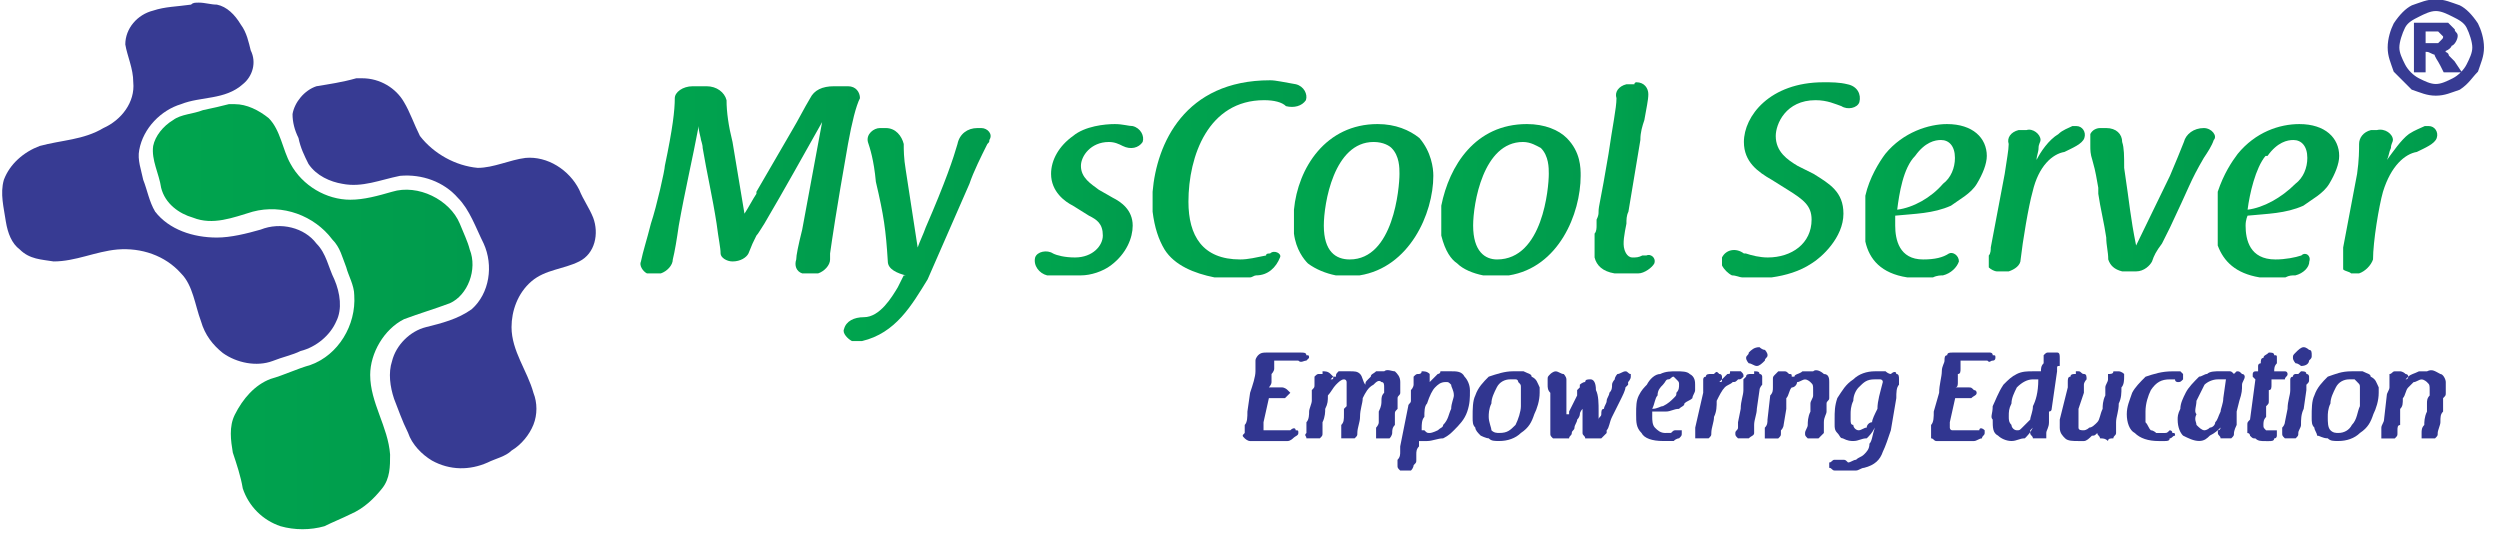 <?xml version="1.0" encoding="UTF-8" standalone="no"?>
<!-- Created with Inkscape (http://www.inkscape.org/) -->

<svg
   xmlns:dc="http://purl.org/dc/elements/1.1/"
   xmlns:cc="http://creativecommons.org/ns#"
   xmlns:rdf="http://www.w3.org/1999/02/22-rdf-syntax-ns#"
   xmlns:svg="http://www.w3.org/2000/svg"
   xmlns="http://www.w3.org/2000/svg"
   xmlns:sodipodi="http://sodipodi.sourceforge.net/DTD/sodipodi-0.dtd"
   xmlns:inkscape="http://www.inkscape.org/namespaces/inkscape"
   width="299"
   height="64"
   viewBox="0 0 79.11 16.933"
   version="1.1"
   id="svg4788"
   inkscape:version="0.92.2 (5c3e80d, 2017-08-06)"
   sodipodi:docname="my_scool_server_logo.svg">
  <defs
     id="defs4782">
    <style
       id="style5723"
       type="text/css"><![CDATA[
    .fil15 {fill:#313690}
    .fil16 {fill:#373B93}
    .fil13 {fill:#373B93;fill-rule:nonzero}
    .fil14 {fill:url(#id0);fill-rule:nonzero}
    .fil6 {fill:url(#id1);fill-rule:nonzero}
    .fil4 {fill:url(#id2);fill-rule:nonzero}
    .fil12 {fill:url(#id3);fill-rule:nonzero}
    .fil8 {fill:url(#id4);fill-rule:nonzero}
    .fil10 {fill:url(#id5);fill-rule:nonzero}
    .fil7 {fill:url(#id6);fill-rule:nonzero}
    .fil9 {fill:url(#id7);fill-rule:nonzero}
    .fil11 {fill:url(#id8);fill-rule:nonzero}
    .fil5 {fill:url(#id9);fill-rule:nonzero}
    .fil0 {fill:url(#id10);fill-rule:nonzero}
    .fil1 {fill:url(#id11);fill-rule:nonzero}
    .fil3 {fill:url(#id12);fill-rule:nonzero}
    .fil2 {fill:url(#id13);fill-rule:nonzero}
   ]]></style>
    <linearGradient
       y2="38.131"
       x2="56.818"
       y1="38.131"
       x1="18.161"
       gradientUnits="userSpaceOnUse"
       id="id0">
      <stop
         id="stop5725"
         style="stop-opacity:1; stop-color:#00A54E"
         offset="0" />
      <stop
         id="stop5727"
         style="stop-opacity:1; stop-color:#009B4D"
         offset="1.62" />
      <stop
         id="stop5729"
         style="stop-opacity:1; stop-color:#00914C"
         offset="1" />
    </linearGradient>
    <linearGradient
       y2="21.429"
       x2="199.146"
       y1="21.429"
       x1="192.052"
       gradientUnits="userSpaceOnUse"
       id="id1">
      <stop
         id="stop5732"
         style="stop-opacity:1; stop-color:#00A54E"
         offset="0" />
      <stop
         id="stop5734"
         style="stop-opacity:1; stop-color:#009B4D"
         offset="32.82" />
      <stop
         id="stop5736"
         style="stop-opacity:1; stop-color:#00914C"
         offset="1" />
    </linearGradient>
    <linearGradient
       y2="24.061"
       x2="172.428"
       y1="24.061"
       x1="155.726"
       gradientUnits="userSpaceOnUse"
       id="id2">
      <stop
         id="stop5739"
         style="stop-opacity:1; stop-color:#00A54E"
         offset="0" />
      <stop
         id="stop5741"
         style="stop-opacity:1; stop-color:#009B4D"
         offset="12.102" />
      <stop
         id="stop5743"
         style="stop-opacity:1; stop-color:#00914C"
         offset="1" />
    </linearGradient>
    <linearGradient
       y2="23.902"
       x2="293.503"
       y1="23.902"
       x1="282.235"
       gradientUnits="userSpaceOnUse"
       id="id3">
      <stop
         id="stop5746"
         style="stop-opacity:1; stop-color:#00A54E"
         offset="0" />
      <stop
         id="stop5748"
         style="stop-opacity:1; stop-color:#009B4D"
         offset="28.741" />
      <stop
         id="stop5750"
         style="stop-opacity:1; stop-color:#00914C"
         offset="1" />
    </linearGradient>
    <linearGradient
       y2="24.06"
       x2="239.203"
       y1="24.06"
       x1="224.624"
       gradientUnits="userSpaceOnUse"
       id="id4">
      <stop
         id="stop5753"
         style="stop-opacity:1; stop-color:#00A54E"
         offset="0" />
      <stop
         id="stop5755"
         style="stop-opacity:1; stop-color:#009B4D"
         offset="18.588" />
      <stop
         id="stop5757"
         style="stop-opacity:1; stop-color:#00914C"
         offset="1" />
    </linearGradient>
    <linearGradient
       y2="24.077"
       x2="266.77"
       y1="24.077"
       x1="251.629"
       gradientUnits="userSpaceOnUse"
       id="id5">
      <stop
         id="stop5760"
         style="stop-opacity:1; stop-color:#00A54E"
         offset="0" />
      <stop
         id="stop5762"
         style="stop-opacity:1; stop-color:#009B4D"
         offset="19.341" />
      <stop
         id="stop5764"
         style="stop-opacity:1; stop-color:#00914C"
         offset="1" />
    </linearGradient>
    <linearGradient
       y2="21.548"
       x2="223.846"
       y1="21.548"
       x1="207.413"
       gradientUnits="userSpaceOnUse"
       id="id6">
      <stop
         id="stop5767"
         style="stop-opacity:1; stop-color:#00A54E"
         offset="0" />
      <stop
         id="stop5769"
         style="stop-opacity:1; stop-color:#009B4D"
         offset="15.29" />
      <stop
         id="stop5771"
         style="stop-opacity:1; stop-color:#00914C"
         offset="1" />
    </linearGradient>
    <linearGradient
       y2="23.869"
       x2="251.079"
       y1="23.869"
       x1="239.606"
       gradientUnits="userSpaceOnUse"
       id="id7">
      <stop
         id="stop5774"
         style="stop-opacity:1; stop-color:#00A54E"
         offset="0" />
      <stop
         id="stop5776"
         style="stop-opacity:1; stop-color:#009B4D"
         offset="24.569" />
      <stop
         id="stop5778"
         style="stop-opacity:1; stop-color:#00914C"
         offset="1" />
    </linearGradient>
    <linearGradient
       y2="24.06"
       x2="281.626"
       y1="24.06"
       x1="267.182"
       gradientUnits="userSpaceOnUse"
       id="id8">
      <stop
         id="stop5781"
         style="stop-opacity:1; stop-color:#00A54E"
         offset="0" />
      <stop
         id="stop5783"
         style="stop-opacity:1; stop-color:#009B4D"
         offset="21.71" />
      <stop
         id="stop5785"
         style="stop-opacity:1; stop-color:#00914C"
         offset="1" />
    </linearGradient>
    <linearGradient
       y2="24.061"
       x2="190.247"
       y1="24.061"
       x1="173.604"
       gradientUnits="userSpaceOnUse"
       id="id9">
      <stop
         id="stop5788"
         style="stop-opacity:1; stop-color:#00A54E"
         offset="0" />
      <stop
         id="stop5790"
         style="stop-opacity:1; stop-color:#009B4D"
         offset="13.22" />
      <stop
         id="stop5792"
         style="stop-opacity:1; stop-color:#00914C"
         offset="1" />
    </linearGradient>
    <linearGradient
       y2="21.528"
       x2="103.349"
       y1="21.528"
       x1="76.937"
       gradientUnits="userSpaceOnUse"
       id="id10">
      <stop
         id="stop5795"
         style="stop-opacity:1; stop-color:#00A54E"
         offset="0" />
      <stop
         id="stop5797"
         style="stop-opacity:1; stop-color:#009B4D"
         offset="4.6" />
      <stop
         id="stop5799"
         style="stop-opacity:1; stop-color:#00914C"
         offset="1" />
    </linearGradient>
    <linearGradient
       y2="28.225"
       x2="119.169"
       y1="28.225"
       x1="101.473"
       gradientUnits="userSpaceOnUse"
       id="id11">
      <stop
         id="stop5802"
         style="stop-opacity:1; stop-color:#00A54E"
         offset="0" />
      <stop
         id="stop5804"
         style="stop-opacity:1; stop-color:#009B4D"
         offset="8.169" />
      <stop
         id="stop5806"
         style="stop-opacity:1; stop-color:#00914C"
         offset="1" />
    </linearGradient>
    <linearGradient
       y2="21.483"
       x2="157.239"
       y1="21.483"
       x1="138.771"
       gradientUnits="userSpaceOnUse"
       id="id12">
      <stop
         id="stop5809"
         style="stop-opacity:1; stop-color:#00A54E"
         offset="0" />
      <stop
         id="stop5811"
         style="stop-opacity:1; stop-color:#009B4D"
         offset="9.902" />
      <stop
         id="stop5813"
         style="stop-opacity:1; stop-color:#00914C"
         offset="1" />
    </linearGradient>
    <linearGradient
       y2="24.078"
       x2="137.493"
       y1="24.078"
       x1="124.524"
       gradientUnits="userSpaceOnUse"
       id="id13">
      <stop
         id="stop5816"
         style="stop-opacity:1; stop-color:#00A54E"
         offset="0" />
      <stop
         id="stop5818"
         style="stop-opacity:1; stop-color:#009B4D"
         offset="12.761" />
      <stop
         id="stop5820"
         style="stop-opacity:1; stop-color:#00914C"
         offset="1" />
    </linearGradient>
    <style
       id="style6006"
       type="text/css"><![CDATA[
    .fil15 {fill:#313690}
    .fil16 {fill:#373B93}
    .fil13 {fill:#373B93;fill-rule:nonzero}
    .fil14 {fill:url(#id0);fill-rule:nonzero}
    .fil11 {fill:url(#id1);fill-rule:nonzero}
    .fil8 {fill:url(#id2);fill-rule:nonzero}
    .fil0 {fill:url(#id3);fill-rule:nonzero}
    .fil10 {fill:url(#id4);fill-rule:nonzero}
    .fil6 {fill:url(#id5);fill-rule:nonzero}
    .fil12 {fill:url(#id6);fill-rule:nonzero}
    .fil9 {fill:url(#id7);fill-rule:nonzero}
    .fil3 {fill:url(#id8);fill-rule:nonzero}
    .fil1 {fill:url(#id9);fill-rule:nonzero}
    .fil4 {fill:url(#id10);fill-rule:nonzero}
    .fil7 {fill:url(#id11);fill-rule:nonzero}
    .fil5 {fill:url(#id12);fill-rule:nonzero}
    .fil2 {fill:url(#id13);fill-rule:nonzero}
   ]]></style>
    <linearGradient
       y2="158.9"
       x2="236.784"
       y1="158.9"
       x1="75.691"
       gradientUnits="userSpaceOnUse"
       id="id0-6">
      <stop
         id="stop6008"
         style="stop-opacity:1; stop-color:#00A54E"
         offset="0" />
      <stop
         id="stop6010"
         style="stop-opacity:1; stop-color:#009B4D"
         offset="1.62" />
      <stop
         id="stop6012"
         style="stop-opacity:1; stop-color:#00914C"
         offset="1" />
    </linearGradient>
    <linearGradient
       y2="100.271"
       x2="1173.6"
       y1="100.271"
       x1="1113.41"
       gradientUnits="userSpaceOnUse"
       id="id1-3">
      <stop
         id="stop6015"
         style="stop-opacity:1; stop-color:#00A54E"
         offset="0" />
      <stop
         id="stop6017"
         style="stop-opacity:1; stop-color:#009B4D"
         offset="21.71" />
      <stop
         id="stop6019"
         style="stop-opacity:1; stop-color:#00914C"
         offset="1" />
    </linearGradient>
    <linearGradient
       y2="100.269"
       x2="996.817"
       y1="100.269"
       x1="936.063"
       gradientUnits="userSpaceOnUse"
       id="id2-9">
      <stop
         id="stop6022"
         style="stop-opacity:1; stop-color:#00A54E"
         offset="0" />
      <stop
         id="stop6024"
         style="stop-opacity:1; stop-color:#009B4D"
         offset="18.588" />
      <stop
         id="stop6026"
         style="stop-opacity:1; stop-color:#00914C"
         offset="1" />
    </linearGradient>
    <linearGradient
       y2="89.718"
       x2="430.689"
       y1="89.718"
       x1="320.623"
       gradientUnits="userSpaceOnUse"
       id="id3-3">
      <stop
         id="stop6029"
         style="stop-opacity:1; stop-color:#00A54E"
         offset="0" />
      <stop
         id="stop6031"
         style="stop-opacity:1; stop-color:#009B4D"
         offset="4.6" />
      <stop
         id="stop6033"
         style="stop-opacity:1; stop-color:#00914C"
         offset="1" />
    </linearGradient>
    <linearGradient
       y2="100.334"
       x2="1111.69"
       y1="100.334"
       x1="1048.6"
       gradientUnits="userSpaceOnUse"
       id="id4-5">
      <stop
         id="stop6036"
         style="stop-opacity:1; stop-color:#00A54E"
         offset="0" />
      <stop
         id="stop6038"
         style="stop-opacity:1; stop-color:#009B4D"
         offset="19.341" />
      <stop
         id="stop6040"
         style="stop-opacity:1; stop-color:#00914C"
         offset="1" />
    </linearGradient>
    <linearGradient
       y2="89.303"
       x2="829.891"
       y1="89.303"
       x1="800.328"
       gradientUnits="userSpaceOnUse"
       id="id5-6">
      <stop
         id="stop6043"
         style="stop-opacity:1; stop-color:#00A54E"
         offset="0" />
      <stop
         id="stop6045"
         style="stop-opacity:1; stop-color:#009B4D"
         offset="32.82" />
      <stop
         id="stop6047"
         style="stop-opacity:1; stop-color:#00914C"
         offset="1" />
    </linearGradient>
    <linearGradient
       y2="99.607"
       x2="1223.1"
       y1="99.607"
       x1="1176.14"
       gradientUnits="userSpaceOnUse"
       id="id6-3">
      <stop
         id="stop6050"
         style="stop-opacity:1; stop-color:#00A54E"
         offset="0" />
      <stop
         id="stop6052"
         style="stop-opacity:1; stop-color:#009B4D"
         offset="28.741" />
      <stop
         id="stop6054"
         style="stop-opacity:1; stop-color:#00914C"
         offset="1" />
    </linearGradient>
    <linearGradient
       y2="99.472"
       x2="1046.31"
       y1="99.472"
       x1="998.495"
       gradientUnits="userSpaceOnUse"
       id="id7-3">
      <stop
         id="stop6057"
         style="stop-opacity:1; stop-color:#00A54E"
         offset="0" />
      <stop
         id="stop6059"
         style="stop-opacity:1; stop-color:#009B4D"
         offset="24.569" />
      <stop
         id="stop6061"
         style="stop-opacity:1; stop-color:#00914C"
         offset="1" />
    </linearGradient>
    <linearGradient
       y2="89.528"
       x2="655.254"
       y1="89.528"
       x1="578.295"
       gradientUnits="userSpaceOnUse"
       id="id8-1">
      <stop
         id="stop6064"
         style="stop-opacity:1; stop-color:#00A54E"
         offset="0" />
      <stop
         id="stop6066"
         style="stop-opacity:1; stop-color:#009B4D"
         offset="9.902" />
      <stop
         id="stop6068"
         style="stop-opacity:1; stop-color:#00914C"
         offset="1" />
    </linearGradient>
    <linearGradient
       y2="117.623"
       x2="496.614"
       y1="117.623"
       x1="422.869"
       gradientUnits="userSpaceOnUse"
       id="id9-3">
      <stop
         id="stop6071"
         style="stop-opacity:1; stop-color:#00A54E"
         offset="0" />
      <stop
         id="stop6073"
         style="stop-opacity:1; stop-color:#009B4D"
         offset="8.169" />
      <stop
         id="stop6075"
         style="stop-opacity:1; stop-color:#00914C"
         offset="1" />
    </linearGradient>
    <linearGradient
       y2="100.272"
       x2="718.55"
       y1="100.272"
       x1="648.952"
       gradientUnits="userSpaceOnUse"
       id="id10-2">
      <stop
         id="stop6078"
         style="stop-opacity:1; stop-color:#00A54E"
         offset="0" />
      <stop
         id="stop6080"
         style="stop-opacity:1; stop-color:#009B4D"
         offset="12.102" />
      <stop
         id="stop6082"
         style="stop-opacity:1; stop-color:#00914C"
         offset="1" />
    </linearGradient>
    <linearGradient
       y2="89.797"
       x2="932.823"
       y1="89.797"
       x1="864.345"
       gradientUnits="userSpaceOnUse"
       id="id11-3">
      <stop
         id="stop6085"
         style="stop-opacity:1; stop-color:#00A54E"
         offset="0" />
      <stop
         id="stop6087"
         style="stop-opacity:1; stop-color:#009B4D"
         offset="15.29" />
      <stop
         id="stop6089"
         style="stop-opacity:1; stop-color:#00914C"
         offset="1" />
    </linearGradient>
    <linearGradient
       y2="100.273"
       x2="792.811"
       y1="100.273"
       x1="723.454"
       gradientUnits="userSpaceOnUse"
       id="id12-5">
      <stop
         id="stop6092"
         style="stop-opacity:1; stop-color:#00A54E"
         offset="0" />
      <stop
         id="stop6094"
         style="stop-opacity:1; stop-color:#009B4D"
         offset="13.22" />
      <stop
         id="stop6096"
         style="stop-opacity:1; stop-color:#00914C"
         offset="1" />
    </linearGradient>
    <linearGradient
       y2="100.343"
       x2="572.972"
       y1="100.343"
       x1="518.926"
       gradientUnits="userSpaceOnUse"
       id="id13-9">
      <stop
         id="stop6099"
         style="stop-opacity:1; stop-color:#00A54E"
         offset="0" />
      <stop
         id="stop6101"
         style="stop-opacity:1; stop-color:#009B4D"
         offset="12.761" />
      <stop
         id="stop6103"
         style="stop-opacity:1; stop-color:#00914C"
         offset="1" />
    </linearGradient>
  </defs>
  <sodipodi:namedview
     id="base"
     pagecolor="#ffffff"
     bordercolor="#666666"
     borderopacity="1.0"
     inkscape:pageopacity="0.0"
     inkscape:pageshadow="2"
     inkscape:zoom="0.98994949"
     inkscape:cx="108.7443"
     inkscape:cy="51.480422"
     inkscape:document-units="mm"
     inkscape:current-layer="_511959400"
     showgrid="false"
     units="px"
     inkscape:window-width="1366"
     inkscape:window-height="715"
     inkscape:window-x="-8"
     inkscape:window-y="-8"
     inkscape:window-maximized="1" />
  <g
     inkscape:label="Layer 1"
     inkscape:groupmode="layer"
     id="layer1"
     transform="translate(0,-280.067)"
     style="display:inline">
    <g
       style="clip-rule:evenodd;fill-rule:evenodd;image-rendering:optimizeQuality;shape-rendering:geometricPrecision;text-rendering:geometricPrecision"
       id="_511959400"
       transform="matrix(0.063,0,0,0.063,0.059,280.087)">
      <g
         id="g2024">
        <path
           style="fill:url(#id3-3);fill-rule:nonzero"
           d="m 406,49 c -3,5 -6,11 -9,16 l -18,31 c 0,0 0,1 0,1 -2,3 -4,7 -6,10 -2,-12 -4,-24 -6,-36 -2,-8 -3,-15 -3,-21 -1,-4 -5,-7 -10,-7 -1,0 -2,0 -4,0 -1,0 -2,0 -3,0 -5,0 -9,3 -9,6 0,6 -1,15 -5,34 0,2 -4,20 -7,29 -2,8 -4,14 -5,19 -1,2 1,5 3,6 h 7 c 3,-1 6,-4 6,-7 1,-4 2,-10 3,-17 3,-17 7,-34 10,-50 0,0 0,1 0,1 0,0 0,1 1,5 0,1 1,3 1,5 2,12 5,25 7,38 1,8 2,12 2,15 0,2 3,4 6,4 4,0 7,-2 8,-4 2,-5 2,-5 4,-9 1,-1 2,-3 4,-6 10,-17 20,-35 29,-51 l -10,54 c -2,8 -3,13 -3,15 -1,3 0,6 3,7 h 8 c 3,-1 6,-4 6,-7 v -1 c 0,-1 0,-1 0,-2 1,-7 3,-21 9,-55 2,-11 4,-19 6,-23 0,-3 -2,-6 -6,-6 h -7 c 0,0 0,0 0,0 -6,0 -10,2 -12,6 m 0,0 z"
           class="fil0"
           id="path2032"
           inkscape:connector-curvature="0" />
      </g>
      <g
         id="g2044">
        <path
           style="fill:url(#id9-3);fill-rule:nonzero"
           d="m 480,72 c -2,7 -6,19 -16,42 -1,3 -3,7 -4,10 l -6,-39 c -1,-6 -1,-10 -1,-13 -1,-4 -4,-8 -9,-8 h -3 c -3,0 -7,3 -6,7 v 0 c 1,3 3,9 4,20 4,17 5,24 6,40 0,4 5,6 9,7 h -1 l -3,6 c -3,5 -9,15 -17,15 -5,0 -9,2 -10,6 -1,2 2,5 4,6 h 5 c 17,-4 25,-18 33,-31 l 21,-48 c 2,-6 6,-14 9,-20 1,-1 1,-1 1,-2 2,-3 -1,-6 -4,-6 h -1 c -1,0 -1,0 -1,0 -5,0 -9,3 -10,8 m 0,0 z"
           class="fil1"
           id="path2052"
           inkscape:connector-curvature="0" />
      </g>
      <g
         id="g2064">
        <path
           style="fill:url(#id13-9);fill-rule:nonzero"
           d="m 538,68 c -7,5 -11,12 -11,19 0,9 7,14 11,16 l 8,5 c 4,2 7,4 7,10 0,5 -5,11 -14,11 -5,0 -9,-1 -11,-2 -3,-2 -8,-1 -9,2 -1,4 2,8 6,9 1,0 1,0 2,0 h 15 c 5,0 11,-2 15,-5 8,-6 11,-14 11,-20 0,-8 -6,-12 -10,-14 l -7,-4 c -4,-3 -9,-6 -9,-12 0,-5 5,-12 14,-12 3,0 5,1 7,2 4,2 8,1 10,-2 1,-3 -1,-7 -5,-8 v 0 c -2,0 -5,-1 -9,-1 -5,0 -15,1 -21,6 m 0,0 z"
           class="fil2"
           id="path2072"
           inkscape:connector-curvature="0" />
      </g>
      <g
         id="g2084">
        <path
           style="fill:url(#id8-1);fill-rule:nonzero"
           d="m 578,96 v 10 c 1,8 3,14 6,19 5,8 15,12 25,14 h 18 c 1,0 2,-1 3,-1 6,0 10,-4 12,-9 1,-2 -3,-4 -5,-2 -1,0 -2,0 -2,1 v 0 c -5,1 -9,2 -13,2 -19,0 -26,-12 -26,-29 0,-23 10,-51 38,-51 5,0 9,1 11,3 4,1 8,0 10,-3 1,-3 -1,-7 -5,-8 -6,-1 -10,-2 -13,-2 -43,0 -57,32 -59,56 m 0,0 z"
           class="fil3"
           id="path2092"
           inkscape:connector-curvature="0" />
      </g>
      <g
         id="g2104">
        <path
           style="fill:url(#id10-2);fill-rule:nonzero"
           d="m 649,105 v 12 c 1,8 5,13 7,15 4,3 9,5 14,6 h 12 c 25,-4 37,-31 37,-50 0,-4 -1,-12 -7,-19 -5,-4 -12,-7 -21,-7 -26,0 -40,22 -42,43 m 15,8 c 0,-11 5,-42 25,-42 5,0 8,2 9,3 4,4 4,10 4,13 0,7 -3,43 -25,43 -7,0 -13,-4 -13,-17 m 0,0 z"
           class="fil4"
           id="path2112"
           inkscape:connector-curvature="0" />
      </g>
      <g
         id="g2124">
        <path
           style="fill:url(#id12-5);fill-rule:nonzero"
           d="m 723,103 v 15 c 2,8 5,12 8,14 3,3 8,5 13,6 h 13 c 25,-4 36,-31 36,-50 0,-4 0,-12 -7,-19 -4,-4 -11,-7 -20,-7 -26,0 -39,21 -43,41 m 16,10 c 0,-11 5,-42 25,-42 4,0 7,2 9,3 4,4 4,10 4,13 0,7 -3,43 -26,43 -6,0 -12,-4 -12,-17 m 0,0 z"
           class="fil5"
           id="path2132"
           inkscape:connector-curvature="0" />
      </g>
      <g
         id="g2144">
        <path
           style="fill:url(#id5-6);fill-rule:nonzero"
           d="m 820,42 c -2,0 -3,0 -4,0 -4,1 -6,4 -5,7 0,5 -2,14 -4,28 -4,24 -5,26 -5,29 0,1 0,2 -1,4 0,1 0,2 0,3 0,1 0,3 -1,4 v 12 c 1,4 4,7 10,8 h 12 c 3,0 7,-3 8,-5 1,-3 -2,-5 -4,-4 -1,0 -2,0 -2,0 -2,1 -3,1 -5,1 -3,0 -4,-4 -4,-4 -1,-3 0,-8 1,-13 0,-2 0,-4 1,-6 2,-12 4,-24 6,-36 0,-4 1,-7 2,-10 1,-6 2,-10 2,-13 0,-3 -2,-6 -6,-6 0,0 -1,0 -1,1 z"
           class="fil6"
           id="path2152"
           inkscape:connector-curvature="0" />
      </g>
      <g
         id="g2164">
        <path
           style="fill:url(#id11-3);fill-rule:nonzero"
           d="m 875,71 c 0,10 7,15 14,19 l 8,5 c 8,5 12,8 12,15 0,12 -10,19 -22,19 -4,0 -8,-1 -11,-2 0,0 0,0 -1,0 h 1 c -1,0 -1,0 -1,0 -4,-3 -9,-2 -11,2 0,0 0,0 0,0 v 4 c 1,2 3,4 5,5 2,0 4,1 5,1 h 15 c 7,-1 14,-3 20,-7 5,-3 16,-13 16,-25 0,-11 -7,-15 -15,-20 l -8,-4 c -5,-3 -11,-7 -11,-15 0,-6 5,-18 20,-18 6,0 10,2 13,3 3,2 8,1 9,-2 1,-4 -1,-8 -6,-9 -4,-1 -8,-1 -12,-1 -27,0 -40,17 -40,30 m 0,0 z"
           class="fil7"
           id="path2172"
           inkscape:connector-curvature="0" />
      </g>
      <g
         id="g2184">
        <path
           style="fill:url(#id2-9);fill-rule:nonzero"
           d="m 946,77 c -3,4 -8,12 -10,21 v 23 c 2,9 8,16 21,18 h 13 c 2,-1 4,-1 5,-1 4,-1 7,-4 8,-7 0,-3 -3,-5 -5,-4 -3,2 -7,3 -13,3 -12,0 -14,-10 -14,-17 0,-3 0,-5 0,-5 10,-1 19,-1 28,-5 4,-3 10,-6 13,-11 3,-5 5,-10 5,-14 0,-9 -7,-16 -20,-16 -9,0 -22,4 -31,15 m 15,1 v 0 c 5,-7 10,-8 13,-8 4,0 7,3 7,9 0,5 -2,10 -6,13 -6,7 -15,12 -23,13 1,-8 3,-21 9,-27 m 0,0 z"
           class="fil8"
           id="path2192"
           inkscape:connector-curvature="0" />
      </g>
      <g
         id="g2204">
        <path
           style="fill:url(#id7-3);fill-rule:nonzero"
           d="m 1040,63 c -2,1 -5,2 -7,4 -5,3 -9,9 -11,13 0,-2 1,-4 1,-6 0,-2 1,-3 1,-4 0,-3 -4,-6 -7,-5 v 0 c -1,0 -3,0 -4,0 -4,1 -6,4 -5,7 0,3 -1,8 -2,15 l -7,37 c 0,1 0,3 -1,4 v 6 c 1,1 3,2 4,2 h 6 c 3,-1 6,-3 6,-6 1,-9 4,-27 6,-34 3,-13 10,-19 16,-20 4,-2 9,-4 10,-7 1,-3 -1,-6 -4,-6 -1,0 -1,0 -2,0 m 0,0 z"
           class="fil9"
           id="path2212"
           inkscape:connector-curvature="0" />
      </g>
      <g
         id="g2224">
        <path
           style="fill:url(#id4-5);fill-rule:nonzero"
           d="m 1096,71 c -2,5 -4,10 -7,17 l -17,35 c -3,-15 -3,-19 -6,-39 0,-6 0,-10 -1,-13 0,-4 -3,-7 -8,-7 h -3 c -2,0 -4,1 -5,3 v 6 c 0,2 0,4 1,7 2,7 2,9 3,14 0,1 0,2 0,3 1,7 3,15 4,22 0,4 1,7 1,11 1,3 3,5 7,6 h 7 c 4,0 7,-3 8,-5 1,-3 2,-5 5,-9 l 4,-8 c 10,-21 10,-23 17,-35 2,-3 4,-6 5,-9 2,-2 -1,-6 -5,-6 -5,0 -9,3 -10,7 z"
           class="fil10"
           id="path2232"
           inkscape:connector-curvature="0" />
      </g>
      <g
         id="g2244">
        <path
           style="fill:url(#id1-3);fill-rule:nonzero"
           d="m 1123,77 c -3,4 -7,10 -10,19 v 27 c 3,8 9,14 21,16 h 13 c 2,-1 3,-1 5,-1 4,-1 7,-4 7,-7 1,-3 -2,-5 -4,-3 -3,1 -8,2 -13,2 -13,0 -15,-10 -15,-17 0,-3 1,-5 1,-5 10,-1 19,-1 28,-5 4,-3 10,-6 13,-11 3,-5 5,-10 5,-14 0,-9 -7,-16 -20,-16 -10,0 -22,4 -31,15 m 14,1 h 1 c 5,-7 10,-8 13,-8 4,0 7,3 7,9 0,5 -2,10 -6,13 -7,7 -16,12 -24,13 1,-8 4,-21 9,-27 m 0,0 z"
           class="fil11"
           id="path2252"
           inkscape:connector-curvature="0" />
      </g>
      <g
         id="g2264">
        <path
           style="fill:url(#id6-3);fill-rule:nonzero"
           d="m 1217,63 c -2,1 -5,2 -8,4 -4,3 -8,9 -11,13 1,-2 1,-4 2,-6 0,-2 1,-3 1,-4 0,-3 -4,-6 -8,-5 v 0 c -1,0 -2,0 -3,0 -4,1 -6,4 -6,7 0,3 0,8 -1,15 l -7,37 c 0,0 0,0 0,0 v 11 c 1,1 3,1 4,2 h 4 c 3,-1 6,-4 7,-7 0,-9 3,-27 5,-34 4,-13 11,-19 17,-20 4,-2 9,-4 10,-7 1,-3 -1,-6 -4,-6 -1,0 -2,0 -2,0 m 0,0 z"
           class="fil12"
           id="path2272"
           inkscape:connector-curvature="0" />
      </g>
      <g
         id="g2624">
        <path
           d="M 95,2 C 88,3 82,3 76,5 68,7 62,14 62,22 c 1,6 4,12 4,19 1,10 -6,19 -15,23 -10,6 -21,6 -32,9 -8,3 -15,9 -18,17 -2,7 0,14 1,21 1,6 3,11 7,14 5,5 11,5 17,6 11,0 21,-5 32,-6 12,-1 24,3 32,12 6,6 7,16 10,24 2,7 6,12 11,16 7,5 17,7 25,4 5,-2 10,-3 14,-5 8,-2 15,-8 18,-15 3,-6 2,-14 -1,-21 -3,-6 -4,-13 -9,-18 -6,-8 -18,-11 -28,-7 -7,2 -15,4 -22,4 C 96,119 84,115 77,106 74,101 73,95 71,90 70,85 68,80 69,75 71,64 80,55 90,52 c 10,-4 22,-2 31,-10 5,-4 7,-11 4,-17 -1,-4 -2,-9 -5,-13 -3,-5 -7,-9 -12,-10 -3,0 -6,-1 -9,-1 -2,0 -3,0 -4,1 z"
           class="fil13"
           id="path2632"
           inkscape:connector-curvature="0"
           style="fill:#373b93;fill-rule:nonzero" />
      </g>
      <g
         id="g2644">
        <g
           id="g6138">
          <path
             d="m 178,39 c -7,2 -14,3 -20,4 -6,2 -11,8 -12,14 0,4 1,8 3,12 1,5 3,9 5,13 4,6 11,9 17,10 10,2 19,-2 29,-4 11,-1 22,3 29,11 6,6 9,15 13,23 5,11 3,25 -6,33 -7,5 -15,7 -23,9 -8,2 -15,9 -17,17 -2,6 -1,13 1,19 2,5 4,11 7,17 2,6 7,11 12,14 9,5 19,5 28,1 4,-2 9,-3 12,-6 5,-3 9,-8 11,-13 2,-5 2,-11 0,-16 -3,-11 -11,-21 -11,-33 0,-8 3,-17 10,-23 7,-6 16,-6 24,-10 8,-4 10,-14 7,-22 -2,-5 -5,-9 -7,-14 -5,-10 -16,-17 -27,-16 -8,1 -16,5 -24,5 -11,-1 -22,-7 -29,-16 -3,-6 -5,-12 -8,-17 -4,-7 -12,-12 -21,-12 -1,0 -2,0 -3,0 z m 0,0 z"
             class="fil13"
             id="path2652"
             inkscape:connector-curvature="0"
             style="fill:#373b93;fill-rule:nonzero" />
        </g>
      </g>
      <g
         id="g2664">
        <path
           style="fill:url(#id0-6);fill-rule:nonzero"
           d="m 114,52 c -4,1 -8,2 -13,3 -5,2 -11,2 -15,5 -5,3 -9,8 -10,13 -1,7 3,14 4,21 2,8 9,13 16,15 10,4 20,0 30,-3 15,-4 31,2 40,14 4,4 5,9 7,14 1,4 4,9 4,14 1,15 -8,30 -22,35 -7,2 -13,5 -20,7 -8,3 -14,10 -18,18 -3,6 -2,13 -1,19 2,6 4,12 5,18 3,9 10,16 19,19 7,2 15,2 22,0 4,-2 9,-4 13,-6 7,-3 12,-8 16,-13 4,-5 4,-11 4,-17 -1,-14 -10,-26 -10,-40 0,-11 7,-23 17,-28 8,-3 15,-5 23,-8 9,-4 14,-17 10,-27 -1,-4 -3,-8 -5,-13 -5,-12 -21,-20 -34,-16 -7,2 -14,4 -21,4 -12,0 -24,-7 -30,-18 -4,-7 -5,-17 -11,-23 -5,-4 -11,-7 -17,-7 -1,0 -2,0 -3,0 z"
           class="fil14"
           id="path2672"
           inkscape:connector-curvature="0" />
      </g>
      <g
         id="text3313" />
      <path
         id="path6163"
         d="m 1222.546,0.093 c 4.397,0 7.329,1.466 11.727,2.932 2.932,1.466 5.863,4.398 8.795,8.795 1.466,2.932 2.932,7.329 2.932,11.727 0,4.398 -1.466,7.329 -2.932,11.727 -2.932,2.932 -4.397,5.863 -8.795,8.795 C 1229.876,45.534 1226.944,47 1222.546,47 c -4.398,0 -7.329,-1.466 -11.727,-2.932 -2.932,-2.932 -5.863,-5.863 -8.795,-8.795 -1.466,-4.398 -2.932,-7.329 -2.932,-11.727 0,-4.398 1.466,-8.795 2.932,-11.727 2.932,-4.398 5.863,-7.329 8.795,-8.795 4.397,-1.466 7.329,-2.932 11.727,-2.932 z m 0,4.398 c -2.932,0 -5.863,1.466 -8.795,2.932 -2.932,1.466 -5.863,2.932 -7.329,5.863 -1.466,2.932 -2.932,7.329 -2.932,10.261 0,2.932 1.466,5.863 2.932,8.795 1.466,2.932 4.397,5.863 7.329,7.329 2.932,1.466 5.863,2.932 8.795,2.932 2.932,0 5.863,-1.466 8.795,-2.932 2.932,-1.466 5.863,-4.398 7.329,-7.329 1.466,-2.932 2.932,-5.863 2.932,-8.795 0,-2.932 -1.466,-7.329 -2.932,-10.261 -1.466,-2.932 -4.398,-4.398 -7.329,-5.863 -2.932,-1.466 -5.863,-2.932 -8.795,-2.932 z m -10.261,30.783 V 11.82 h 4.398 c 4.397,0 7.329,0 8.795,0 1.466,0 2.932,0 2.932,0 1.466,1.466 1.466,1.466 2.932,2.932 0,1.466 1.466,1.466 1.466,2.932 0,1.466 -1.466,4.398 -2.932,4.398 0,1.466 -2.932,2.932 -4.397,2.932 0,0 1.466,0 1.466,1.466 0,0 1.466,0 1.466,1.466 0,0 1.466,1.466 2.932,2.932 l 2.932,4.398 h -7.329 l -1.466,-2.932 c -1.466,-2.932 -2.932,-4.398 -2.932,-5.863 -1.466,0 -2.932,-1.466 -4.398,-1.466 h -1.466 v 10.261 z m 4.398,-13.193 h 2.932 c 2.932,0 4.397,0 4.397,0 1.466,-1.466 1.466,-1.466 1.466,-1.466 1.466,-1.466 1.466,-1.466 1.466,-2.932 0,0 0,0 -1.466,-1.466 0,0 0,0 -1.466,-1.466 0,0 -1.466,0 -4.397,0 h -2.932 z"
         class="fil16"
         inkscape:connector-curvature="0"
         style="fill:#373b93;stroke-width:1.466;opacity:1;stroke:#373b93;stroke-opacity:1" />
    </g>
  </g>
  <g
     inkscape:groupmode="layer"
     id="layer2"
     inkscape:label="Layer 2"
     style="display:inline">
    <path
       d="m 43.801,11.75 c 0.085,-0.085 0.254,0 0.339,0 0.085,0.085 0.17,0.17 0.17,0.339 0,0.085 0,0.085 0,0.17 0,0.085 0,0.085 0,0.17 0,0.085 -0.085,0.085 -0.085,0.17 0,0.085 0,0.085 0,0.17 0,0.085 0,0.085 0,0.17 -0.085,0.085 -0.085,0.085 -0.085,0.17 0,0.17 0,0.254 0,0.339 -0.085,0.085 -0.085,0.17 -0.085,0.254 0,0 0,0.085 -0.085,0.17 -0.085,0 -0.085,0 -0.17,0 h -0.085 c -0.085,0 -0.085,0 -0.17,0 0,-0.085 0,-0.085 0,-0.17 0,-0.085 0,-0.085 0,-0.17 0,0 0.085,-0.085 0.085,-0.17 0,-0.085 0,-0.085 0,-0.17 0,-0.085 0,-0.17 0,-0.17 0.085,-0.17 0.085,-0.254 0.085,-0.339 0,-0.085 0,-0.17 0.085,-0.254 0,0 0,-0.085 0,-0.17 0,-0.085 0,-0.17 -0.085,-0.17 0,0 0,-0.085 0,0 -0.085,-0.085 -0.17,0 -0.254,0.085 -0.17,0.085 -0.254,0.254 -0.339,0.424 0,0.17 -0.085,0.339 -0.085,0.594 0,0.17 -0.085,0.339 -0.085,0.509 0,0.085 0,0.085 -0.085,0.17 -0.085,0 -0.17,0 -0.254,0 0,0 -0.085,0 -0.17,0 0,-0.085 0,-0.085 0,-0.17 0,-0.085 0,-0.17 0,-0.254 0.085,-0.085 0.085,-0.17 0.085,-0.339 0,-0.085 0,-0.085 0,-0.17 0,0 0.085,-0.085 0.085,-0.085 0,-0.17 0,-0.254 0,-0.339 0,-0.085 0,-0.17 0,-0.254 0,-0.085 0,-0.085 0,-0.17 0,0 0,-0.085 -0.085,-0.085 -0.085,0 -0.17,0.085 -0.254,0.17 -0.085,0.085 -0.17,0.254 -0.254,0.339 0,0.17 0,0.254 -0.085,0.424 0,0.085 0,0.254 -0.085,0.424 0,0.085 0,0.254 0,0.339 0,0.085 0,0.085 -0.085,0.17 -0.085,0 -0.17,0 -0.254,0 v 0 c -0.085,0 -0.085,0 -0.17,0 0,-0.085 -0.085,-0.085 0,-0.17 0,-0.085 0,-0.085 0,-0.17 0,0 0,-0.085 0,-0.085 0,-0.085 0,-0.085 0,-0.085 0,0 0,0 0,0 v 0 c 0.085,-0.085 0.085,-0.254 0.085,-0.339 0,-0.085 0.085,-0.254 0.085,-0.339 0,-0.085 0,-0.17 0,-0.339 0.085,-0.085 0.085,-0.085 0.085,-0.17 0,-0.085 0,-0.085 0,-0.17 0,0 0,-0.085 0,-0.085 0.085,-0.085 0.085,-0.085 0.17,-0.085 0,0 0,0 0.085,0 0,0 0,0 0,0 0,0 0,0 0,-0.085 0,0 0,0 0,0 0,0 0,0 0,0 0.085,0 0.17,0 0.254,0.085 0,0 0.085,0.085 0.085,0.085 -0.085,0.085 -0.085,0.085 -0.085,0.085 0.085,0 0.085,0 0.085,-0.085 0,0 0,0 0.085,0 0,-0.085 0,-0.085 0.085,-0.17 0.085,0 0.17,0 0.339,0 0.17,0 0.254,0 0.339,0.085 0.085,0.085 0.085,0.254 0.17,0.339 0,-0.085 0,-0.085 0.085,-0.17 0,0 0.085,-0.085 0.085,-0.085 0,-0.085 0.085,-0.085 0.17,-0.17 0.085,0 0.17,0 0.254,0 z"
       class="fil15"
       id="path3251"
       inkscape:connector-curvature="0"
       style="clip-rule:evenodd;display:inline;fill:#313690;fill-rule:evenodd;stroke-width:0.085;image-rendering:optimizeQuality;shape-rendering:geometricPrecision;text-rendering:geometricPrecision" />
    <path
       d="m 40.238,12.598 c 0,0 0,0 -0.085,0 0,0 0,0 0,0 l -0.17,0.763 c 0,0 0,0 0,0.085 0,0 0,0 0,0.085 0,0 0,0.085 0,0.085 0.085,0 0.17,0 0.254,0 0.085,0 0.17,0 0.254,0 0.085,0 0.17,0 0.254,0 0,0 0,0 0.085,0 0,0 0,0 0,0 0,0 0,0 0,0 0,0 0,0 0,0 0,0 0,0 0,0 0,0 0,0 0,0 0.085,-0.085 0.17,-0.085 0.17,0 0.085,0 0.085,0 0.085,0.085 0,0.085 -0.085,0.085 -0.17,0.17 0,0 -0.085,0.085 -0.17,0.085 h -0.424 c 0,0 -0.085,0 -0.085,0 0,0 -0.085,0 -0.085,0 -0.085,0 -0.17,0 -0.339,0 -0.085,0 -0.17,0 -0.254,0 -0.085,0 -0.17,-0.085 -0.17,-0.085 -0.085,-0.085 -0.085,-0.085 0,-0.17 0,-0.085 0,-0.17 0,-0.254 0.085,-0.085 0.085,-0.254 0.085,-0.424 l 0.085,-0.594 c 0.085,-0.254 0.17,-0.509 0.17,-0.679 0,-0.17 0,-0.254 0,-0.339 0,-0.085 0.085,-0.17 0.085,-0.17 0.085,-0.085 0.17,-0.085 0.254,-0.085 0.085,0 0.17,0 0.254,0 0.085,0 0.17,0 0.254,0 0.17,0 0.254,0 0.339,0 0.085,0 0.17,0 0.254,0 0.085,0 0.17,0 0.17,0.085 0.085,0 0.085,0 0.085,0.085 0,0 -0.085,0.085 -0.085,0.085 -0.085,0 -0.17,0.085 -0.254,0 0,0 0,0 -0.085,0 -0.085,0 -0.17,0 -0.254,0 -0.085,0 -0.085,0 -0.17,0 -0.085,0 -0.17,0 -0.254,0 0,0 0,0 0,0 0,0 0,0 0,0 0,0.085 0,0.17 0,0.254 0,0.085 -0.085,0.17 -0.085,0.17 0,0.085 0,0.17 0,0.254 0,0.085 -0.085,0.17 -0.085,0.17 h 0.085 c 0.085,0 0.085,0 0.085,0 0,0 0,0 0,0 h 0.085 c 0,0 0,0 0.085,0 0,0 0,0 0.085,0 0,0 0.085,0 0.17,0.085 0,0 0.085,0.085 0.085,0.085 -0.085,0.085 -0.085,0.085 -0.17,0.17 -0.085,0 -0.17,0 -0.254,0 0,0 0,0 -0.085,0 0,0 0,0 -0.085,0 z"
       class="fil15"
       id="path3249"
       inkscape:connector-curvature="0"
       style="clip-rule:evenodd;display:inline;fill:#313690;fill-rule:evenodd;stroke-width:0.085;image-rendering:optimizeQuality;shape-rendering:geometricPrecision;text-rendering:geometricPrecision" />
    <path
       d="m 45.158,12.768 c -0.085,0.085 -0.085,0.254 -0.085,0.424 -0.085,0.085 -0.085,0.254 -0.085,0.339 0,0 0,0 0,0 0,0 0,0 0,0.085 v 0 c 0,0 0.085,0 0.085,0 0.085,0.085 0.085,0.085 0.17,0.085 0.085,0 0.254,-0.085 0.254,-0.085 0.085,-0.085 0.17,-0.085 0.17,-0.17 0.17,-0.17 0.17,-0.339 0.254,-0.509 0,-0.17 0.085,-0.339 0.085,-0.424 0,-0.17 -0.085,-0.254 -0.085,-0.339 -0.085,-0.085 -0.085,-0.085 -0.17,-0.085 -0.17,0 -0.254,0.085 -0.339,0.17 -0.085,0.085 -0.17,0.254 -0.254,0.509 z m 1.357,-0.424 c 0,0.254 0,0.424 -0.085,0.679 -0.085,0.254 -0.254,0.424 -0.424,0.594 -0.085,0.085 -0.17,0.17 -0.339,0.254 -0.17,0 -0.339,0.085 -0.509,0.085 0,0 0,0 -0.085,0 -0.085,0 -0.085,0 -0.17,0 0,0 0,0 0,0.085 0,0 0,0.085 0,0.085 -0.085,0.085 -0.085,0.17 -0.085,0.254 0,0.085 0,0.17 0,0.17 0,0.085 0,0.085 -0.085,0.17 0,0 0,0.085 -0.085,0.17 0,0 -0.085,0 -0.17,0 v 0 c -0.085,0 -0.17,0 -0.17,0 -0.085,-0.085 -0.085,-0.085 -0.085,-0.17 0,-0.085 0,-0.085 0,-0.17 0.085,-0.085 0.085,-0.17 0.085,-0.254 0,0 0,0 0,-0.085 0,0 0,0 0,0 0,0 0,0 0,-0.085 0,0 0,0 0,0 0,0 0,0 0,0 0,0 0.085,0 0.085,0 h -0.085 l 0.254,-1.272 c 0,-0.085 0.085,-0.085 0.085,-0.17 0,0 0,0 0,-0.085 0,0 0,-0.085 0,-0.085 0,0 0,-0.085 0,-0.085 0,0 0,0 0,0 0,-0.085 0,-0.085 0,-0.085 0.085,-0.085 0.085,-0.17 0.085,-0.17 0,-0.085 0,-0.17 0,-0.17 0,-0.085 0,-0.085 0,-0.085 0.085,-0.085 0.085,-0.085 0.17,-0.085 0,0 0.085,0 0.085,-0.085 0.085,0 0.17,0 0.254,0.085 0,0 0,0.085 0,0.085 0,0.085 0,0.17 0,0.17 0,0 0.085,-0.085 0.085,-0.085 0.085,-0.085 0.085,-0.085 0.17,-0.17 0,0 0.085,0 0.085,-0.085 0.085,0 0.254,0 0.339,0 0.17,0 0.339,0 0.424,0.17 0.085,0.085 0.17,0.254 0.17,0.424 z"
       class="fil15"
       id="path3253"
       inkscape:connector-curvature="0"
       style="clip-rule:evenodd;display:inline;fill:#313690;fill-rule:evenodd;stroke-width:0.085;image-rendering:optimizeQuality;shape-rendering:geometricPrecision;text-rendering:geometricPrecision" />
    <path
       d="m 48.043,12.089 c 0,0 0,-0.085 -0.085,-0.085 0,0 -0.085,0 -0.17,0 -0.17,0 -0.339,0.085 -0.424,0.254 -0.085,0.17 -0.17,0.339 -0.17,0.509 -0.085,0.17 -0.085,0.339 -0.085,0.424 0,0.17 0.085,0.339 0.085,0.424 0.085,0.085 0.17,0.085 0.254,0.085 0.254,0 0.339,-0.085 0.509,-0.254 0.085,-0.17 0.17,-0.424 0.17,-0.594 0,-0.17 0,-0.339 0,-0.424 0,0 0,-0.085 0,-0.17 0,-0.085 0,-0.085 -0.085,-0.17 z m 0.424,-0.17 c 0.17,0.085 0.17,0.17 0.254,0.339 0,0.085 0,0.17 0,0.17 0,0.254 -0.085,0.509 -0.17,0.679 -0.085,0.254 -0.17,0.424 -0.424,0.594 -0.17,0.17 -0.424,0.254 -0.679,0.254 -0.17,0 -0.254,0 -0.339,-0.085 -0.085,0 -0.254,-0.085 -0.254,-0.085 -0.085,-0.085 -0.17,-0.17 -0.17,-0.254 -0.085,-0.085 -0.085,-0.17 -0.085,-0.339 0,-0.254 0,-0.509 0.085,-0.679 0.085,-0.254 0.254,-0.424 0.424,-0.594 0.254,-0.085 0.509,-0.17 0.763,-0.17 0.17,0 0.254,0 0.339,0 0.17,0.085 0.254,0.085 0.254,0.17 z"
       class="fil15"
       id="path3255"
       inkscape:connector-curvature="0"
       style="clip-rule:evenodd;display:inline;fill:#313690;fill-rule:evenodd;stroke-width:0.085;image-rendering:optimizeQuality;shape-rendering:geometricPrecision;text-rendering:geometricPrecision" />
    <path
       d="m 51.436,11.75 c -0.085,0 -0.17,0.085 -0.254,0.085 0,0 -0.085,0.085 -0.085,0.17 v 0 c 0,0 -0.085,0.085 -0.085,0.17 0,0.085 0,0.17 -0.085,0.254 0,0.085 -0.085,0.17 -0.085,0.254 0,0.085 -0.085,0.17 -0.085,0.254 -0.085,0 -0.085,0.085 -0.085,0.17 0,0.085 -0.085,0.085 -0.085,0.17 0,-0.085 0,-0.085 0,-0.085 0,0 0,0 0,0 0,-0.085 0,-0.085 0,-0.085 0,-0.085 0,-0.085 0,-0.085 0,-0.254 0,-0.509 -0.085,-0.679 0,-0.254 -0.085,-0.339 -0.17,-0.339 -0.085,0 -0.17,0 -0.17,0.085 -0.085,0 -0.17,0.085 -0.17,0.085 v 0 c 0,0 0,0.085 0,0.085 0,0 0,0 0,0 0,0 -0.085,0.085 -0.085,0.085 0,0.085 0,0.085 0,0.17 l -0.254,0.509 c 0,0 0,0.085 0,0.085 -0.085,0 -0.085,0 -0.085,0 0,0.085 0,0.085 0,0.085 0,0 0,0 0,0 0,0 0,0 0,0 0,0 0,0 0,0 v 0 0 c 0,-0.085 0,-0.17 0,-0.254 0,0 0,-0.085 0,-0.17 0,-0.085 0,-0.17 0,-0.254 0,-0.085 0,-0.17 0,-0.254 0,-0.085 0,-0.085 0,-0.17 0,0 0,-0.085 0,-0.085 0,-0.085 -0.085,-0.17 -0.085,-0.17 -0.085,0 -0.17,-0.085 -0.254,-0.085 v 0 c -0.085,0 -0.17,0.085 -0.17,0.085 -0.085,0.085 -0.085,0.085 -0.085,0.17 0,0 0,0.085 0,0.17 0,0.085 0,0.17 0.085,0.254 v 0.763 c 0,0.085 0,0.085 0,0.17 0,0.085 0,0.085 0,0.17 0,0.085 0,0.085 0,0.17 0,0.085 0,0.085 0.085,0.17 0.085,0 0.085,0 0.17,0 h 0.085 c 0.085,0 0.17,0 0.254,0 0,-0.085 0.085,-0.085 0.085,-0.17 0,-0.085 0.085,-0.085 0.085,-0.17 0,-0.085 0.085,-0.17 0.085,-0.254 0.085,-0.085 0.085,-0.17 0.085,-0.17 0,-0.085 0.085,-0.17 0.085,-0.17 0,0.085 0,0.254 0,0.339 0,0.17 0,0.254 0,0.424 0,0.085 0.085,0.085 0.085,0.17 0.085,0 0.17,0 0.254,0 v 0 c 0.085,0 0.17,0 0.254,0 0.085,-0.085 0.085,-0.085 0.17,-0.17 0,0 0,0 0,0 0,0 0,0 0,-0.085 0,0 0,0 0,0 0,0 0,0 0,0 0,0 0,0 0,0 v 0 c 0.085,-0.085 0.085,-0.254 0.17,-0.424 0.085,-0.17 0.17,-0.339 0.254,-0.509 0.085,-0.17 0.17,-0.339 0.17,-0.424 l 0.085,-0.085 c 0,0 0,0 0,0 0,0 0,-0.085 0,-0.085 0,0 0.085,-0.085 0.085,-0.17 0,0 0,-0.085 0,-0.085 -0.085,0 -0.085,-0.085 -0.17,-0.085 z"
       class="fil15"
       id="path3257"
       inkscape:connector-curvature="0"
       style="clip-rule:evenodd;display:inline;fill:#313690;fill-rule:evenodd;stroke-width:0.085;image-rendering:optimizeQuality;shape-rendering:geometricPrecision;text-rendering:geometricPrecision" />
    <path
       d="m 52.284,12.937 c 0.17,0 0.254,-0.085 0.339,-0.085 0.17,-0.085 0.254,-0.17 0.339,-0.254 0.085,-0.085 0.085,-0.085 0.085,-0.17 0.085,-0.085 0.085,-0.17 0.085,-0.254 0,-0.085 0,-0.085 -0.085,-0.17 0,0 -0.085,-0.085 -0.085,-0.085 -0.085,0 -0.085,0.085 -0.17,0.085 -0.085,0 -0.085,0.085 -0.17,0.17 -0.085,0.085 -0.17,0.17 -0.17,0.339 -0.085,0.085 -0.085,0.254 -0.17,0.424 z m 0.424,0.763 c 0.085,0 0.085,0 0.17,0 0.085,-0.085 0.085,-0.085 0.17,-0.085 0.085,0 0.085,0 0.17,0 0,0 0,0.085 0,0.085 0,0.085 0,0.085 -0.085,0.17 0,0 -0.085,0 -0.17,0.085 0,0 -0.085,0 -0.17,0 0,0 -0.085,0 -0.17,0 -0.339,0 -0.594,-0.085 -0.679,-0.254 -0.17,-0.17 -0.17,-0.339 -0.17,-0.594 0,-0.254 0,-0.424 0.085,-0.594 0.085,-0.17 0.17,-0.254 0.254,-0.339 0.085,-0.17 0.254,-0.339 0.424,-0.339 0.17,-0.085 0.339,-0.085 0.509,-0.085 0.17,0 0.339,0 0.424,0.085 0.17,0.085 0.17,0.254 0.17,0.339 0,0.085 0,0.17 0,0.17 0,0.085 -0.085,0.17 -0.085,0.254 -0.085,0.085 -0.17,0.085 -0.254,0.17 0,0.085 -0.085,0.085 -0.17,0.17 -0.17,0 -0.254,0.085 -0.424,0.085 -0.085,0 -0.254,0 -0.424,0 0,0.085 0,0.085 0,0.085 0,0 0,0.085 0,0.085 0,0.085 0,0.254 0.085,0.339 0.085,0.085 0.17,0.17 0.339,0.17 z"
       class="fil15"
       id="path3259"
       inkscape:connector-curvature="0"
       style="clip-rule:evenodd;display:inline;fill:#313690;fill-rule:evenodd;stroke-width:0.085;image-rendering:optimizeQuality;shape-rendering:geometricPrecision;text-rendering:geometricPrecision" />
    <path
       d="m 53.896,12.428 c 0,-0.085 0,-0.17 0,-0.254 0,-0.085 0,-0.085 0,-0.17 0,0 0,-0.085 0.085,-0.085 0,-0.085 0.085,-0.085 0.17,-0.085 0,0 0,0 0.085,0 v 0 c 0.085,-0.085 0.085,-0.085 0.17,0 0.085,0 0.085,0.085 0.085,0.085 0,0 0,0 0,0.085 0,0 0,0 0,0 0,0 0,0 0,0 0,0.085 0,0.085 -0.085,0.085 0.085,-0.085 0.085,-0.085 0.17,-0.17 0,0 0.085,-0.085 0.085,-0.085 0.085,0 0.085,0 0.085,-0.085 0.085,0 0.085,0 0.17,0 0.085,0 0.085,0 0.17,0 0.085,0.085 0.085,0.085 0.085,0.17 -0.085,0.085 -0.085,0.085 -0.17,0.085 -0.085,0.085 -0.085,0.085 -0.17,0.085 v 0 c -0.085,0.085 -0.17,0.085 -0.254,0.17 -0.085,0.085 -0.17,0.254 -0.254,0.424 0,0.17 0,0.339 -0.085,0.509 0,0.17 -0.085,0.339 -0.085,0.509 0,0.085 0,0.085 -0.085,0.17 0,0 -0.085,0 -0.17,0 v 0 c -0.085,0 -0.17,0 -0.254,0 0,-0.085 0,-0.085 0,-0.17 0,0 0,-0.085 0,-0.085 0,-0.085 0,-0.085 0,-0.085 z"
       class="fil15"
       id="path3261"
       inkscape:connector-curvature="0"
       style="clip-rule:evenodd;display:inline;fill:#313690;fill-rule:evenodd;stroke-width:0.085;image-rendering:optimizeQuality;shape-rendering:geometricPrecision;text-rendering:geometricPrecision" />
    <path
       d="m 55.932,11.241 c 0,0.085 -0.085,0.085 -0.085,0.17 -0.085,0.085 -0.17,0.17 -0.254,0.17 -0.085,0 -0.17,-0.085 -0.254,-0.085 0,0 -0.085,-0.085 -0.085,-0.17 0,-0.085 0.085,-0.085 0.085,-0.17 0.085,-0.085 0.17,-0.17 0.339,-0.17 0,0 0.085,0.085 0.17,0.085 0,0 0.085,0.085 0.085,0.17 z m -0.339,1.697 c 0,0.17 -0.085,0.339 -0.085,0.509 0,0.085 0,0.17 0,0.254 0,0.085 -0.085,0.085 -0.17,0.17 0,0 -0.085,0 -0.17,0 v 0 c -0.085,0 -0.17,0 -0.17,0 -0.085,-0.085 -0.085,-0.085 -0.085,-0.17 0,0 0,0 0,0 0,0 0,0 0,0 0,-0.085 0.085,-0.085 0.085,-0.17 0,-0.085 0,-0.17 0,-0.17 l 0.085,-0.424 c 0,-0.254 0.085,-0.424 0.085,-0.594 0,-0.17 0,-0.254 0,-0.339 0,0 0.085,-0.085 0.085,-0.085 0,-0.085 0.085,-0.085 0.17,-0.085 0,0 0,0 0.085,0 0,-0.085 0,-0.085 0,-0.085 0.085,0 0.17,0 0.17,0.085 0.085,0 0.085,0.085 0.085,0.085 0,0 0,0.085 0,0.085 0,0 0,0 0,0 0,0.085 0,0.085 0,0.17 0,0 -0.085,0.085 -0.085,0.17 z"
       class="fil15"
       id="path3263"
       inkscape:connector-curvature="0"
       style="clip-rule:evenodd;display:inline;fill:#313690;fill-rule:evenodd;stroke-width:0.085;image-rendering:optimizeQuality;shape-rendering:geometricPrecision;text-rendering:geometricPrecision" />
    <path
       d="m 56.017,12.513 c 0.085,-0.085 0.085,-0.17 0.085,-0.254 0,-0.085 0,-0.17 0,-0.254 v 0 c 0,-0.085 0,-0.085 0.085,-0.17 0,0 0.085,-0.085 0.085,-0.085 0.085,0 0.085,0 0.085,0 0,0 0,0 0.085,0 0,0 0,0 0,0 0,0 0,0 0,0 0.085,0 0.085,0 0.17,0.085 0.085,0 0.085,0 0.085,0.085 0,0 0,0 0,0 0,0 0,0 0,0.085 0,0 0,-0.085 0,-0.085 0,0 0,0 0.085,0 0,-0.085 0.17,-0.085 0.254,-0.17 0.085,0 0.17,0 0.339,0 0.085,-0.085 0.254,0 0.339,0.085 0.17,0 0.17,0.17 0.17,0.254 0,0.085 0,0.085 0,0.17 0,0.085 0,0.085 0,0.17 0,0.085 0,0.085 0,0.17 0,0.085 -0.085,0.085 -0.085,0.17 0,0 0,0.085 0,0.085 0,0.085 0,0.085 0,0.17 0,0.085 -0.085,0.17 -0.085,0.339 0,0.085 0,0.254 0,0.339 -0.085,0.085 -0.085,0.085 -0.17,0.17 0,0 -0.085,0 -0.17,0 v 0 c -0.085,0 -0.17,0 -0.17,0 -0.085,-0.085 -0.085,-0.085 -0.085,-0.17 0,-0.085 0.085,-0.17 0.085,-0.254 0,-0.085 0,-0.254 0.085,-0.424 v -0.254 c 0,-0.085 0.085,-0.17 0.085,-0.254 0,-0.085 0,-0.17 0,-0.17 0,-0.17 0,-0.17 -0.085,-0.254 0,0 -0.085,-0.085 -0.17,-0.085 -0.085,0 -0.17,0.085 -0.254,0.085 0,0.085 -0.085,0.17 -0.17,0.17 -0.085,0.085 -0.085,0.254 -0.17,0.339 0,0.17 0,0.254 0,0.339 l -0.085,0.509 c 0,0 0,0.085 -0.085,0.17 0,0 0,0.085 0,0.085 0,0.085 0,0.085 -0.085,0.17 0,0 -0.085,0 -0.17,0 h -0.085 c 0,0 -0.085,0 -0.17,0 0,-0.085 0,-0.085 0,-0.17 0,-0.085 0,-0.17 0,-0.17 0.085,-0.085 0.085,-0.17 0.085,-0.254 z"
       class="fil15"
       id="path3265"
       inkscape:connector-curvature="0"
       style="clip-rule:evenodd;display:inline;fill:#313690;fill-rule:evenodd;stroke-width:0.085;image-rendering:optimizeQuality;shape-rendering:geometricPrecision;text-rendering:geometricPrecision" />
    <path
       d="m 59.325,12.004 c -0.254,0 -0.339,0.085 -0.509,0.254 -0.085,0.085 -0.17,0.254 -0.17,0.424 -0.085,0.17 -0.085,0.339 -0.085,0.424 0,0.085 0,0.17 0,0.17 0,0.085 0,0.17 0.085,0.17 0,0.085 0.085,0.17 0.17,0.17 0.085,0 0.17,-0.085 0.254,-0.085 0,-0.085 0.085,-0.17 0.17,-0.17 0,-0.085 0.085,-0.254 0.17,-0.424 0,-0.254 0.085,-0.509 0.17,-0.848 v 0 c 0,-0.085 -0.085,-0.085 -0.085,-0.085 -0.085,0 -0.17,0 -0.17,0 z m 0.509,1.612 c -0.085,0.254 -0.17,0.509 -0.254,0.679 -0.085,0.254 -0.254,0.424 -0.594,0.509 v 0 c -0.085,0 -0.17,0.085 -0.254,0.085 -0.17,0 -0.254,0 -0.424,0 -0.085,0 -0.17,0 -0.254,0 -0.085,0 -0.085,-0.085 -0.17,-0.085 0,-0.085 0,-0.085 0,-0.17 0.085,0 0.085,-0.085 0.17,-0.085 0,0 0.085,0 0.17,0 0,0 0.085,0 0.085,0 0.085,0 0.085,0 0.17,0.085 0.085,0 0.17,-0.085 0.254,-0.085 0.085,-0.085 0.17,-0.085 0.254,-0.17 0.085,-0.085 0.17,-0.17 0.17,-0.339 0.085,-0.085 0.085,-0.254 0.17,-0.509 -0.085,0.17 -0.17,0.254 -0.254,0.339 -0.17,0 -0.254,0.085 -0.424,0.085 -0.085,0 -0.17,0 -0.339,-0.085 -0.085,0 -0.085,-0.085 -0.17,-0.17 v 0 c -0.085,-0.085 -0.085,-0.17 -0.085,-0.254 0,-0.085 0,-0.17 0,-0.17 0,-0.254 0,-0.424 0.085,-0.679 0.17,-0.254 0.254,-0.424 0.509,-0.594 0.17,-0.17 0.424,-0.254 0.679,-0.254 0.17,0 0.254,0 0.339,0 0,0 0.085,0.085 0.17,0.085 v 0 c 0,0 0,0 0,0 0,0 0,0 0,0 0,0 0,0 0,0 0,0 0,0 0,0 0.085,-0.085 0.17,-0.085 0.17,0 0.085,0 0.085,0.085 0.085,0.17 0,0 0,0.085 0,0.17 -0.085,0.085 -0.085,0.254 -0.085,0.424 z"
       class="fil15"
       id="path3267"
       inkscape:connector-curvature="0"
       style="clip-rule:evenodd;display:inline;fill:#313690;fill-rule:evenodd;stroke-width:0.085;image-rendering:optimizeQuality;shape-rendering:geometricPrecision;text-rendering:geometricPrecision" />
    <path
       d="m 62.04,12.598 c -0.085,0 -0.085,0 -0.085,0 -0.085,0 -0.085,0 -0.085,0 l -0.17,0.763 c 0,0 0,0 0,0.085 0,0 0,0 0,0.085 0,0 0,0.085 0.085,0.085 0,0 0.085,0 0.254,0 0,0 0.085,0 0.17,0 0.085,0 0.254,0 0.339,0 0,0 0,0 0,0 0,0 0,0 0,0 0,0 0,0 0,0 0,0 0,0 0,0 0,0 0,0 0,0 0.085,0 0.085,0 0.085,0 0,-0.085 0.085,-0.085 0.17,0 0,0 0,0 0,0.085 0,0.085 -0.085,0.085 -0.085,0.17 -0.085,0 -0.17,0.085 -0.254,0.085 h -0.424 c 0,0 0,0 -0.085,0 0,0 -0.085,0 -0.085,0 -0.085,0 -0.17,0 -0.254,0 -0.17,0 -0.254,0 -0.339,0 -0.085,0 -0.085,-0.085 -0.17,-0.085 0,-0.085 0,-0.085 0,-0.17 0,-0.085 0,-0.17 0,-0.254 0.085,-0.085 0.085,-0.254 0.085,-0.424 l 0.17,-0.594 c 0,-0.254 0.085,-0.509 0.085,-0.679 0,-0.17 0.085,-0.254 0.085,-0.339 0,-0.085 0,-0.17 0.085,-0.17 0,-0.085 0.085,-0.085 0.17,-0.085 0.085,0 0.17,0 0.254,0 0.085,0 0.17,0 0.254,0 0.17,0 0.254,0 0.339,0 0.085,0 0.254,0 0.339,0 0,0 0.085,0 0.085,0.085 0.085,0 0.085,0 0.085,0.085 0,0 0,0.085 -0.085,0.085 -0.085,0 -0.085,0.085 -0.17,0 -0.085,0 -0.085,0 -0.17,0 -0.085,0 -0.085,0 -0.17,0 -0.085,0 -0.17,0 -0.254,0 -0.085,0 -0.17,0 -0.17,0 0,0 0,0 -0.085,0 0,0 0,0 0,0 0,0.085 0,0.17 0,0.254 0,0.085 0,0.17 -0.085,0.17 0,0.085 0,0.17 0,0.254 0,0.085 0,0.17 -0.085,0.17 h 0.17 c 0,0 0,0 0,0 0,0 0,0 0,0 h 0.085 c 0,0 0,0 0.085,0 0,0 0.085,0 0.085,0 0.085,0 0.085,0 0.17,0.085 0.085,0 0.085,0.085 0.085,0.085 0,0.085 -0.085,0.085 -0.17,0.17 -0.085,0 -0.085,0 -0.17,0 -0.085,0 -0.085,0 -0.085,0 -0.085,0 -0.085,0 -0.085,0 z"
       class="fil15"
       id="path3269"
       inkscape:connector-curvature="0"
       style="clip-rule:evenodd;display:inline;fill:#313690;fill-rule:evenodd;stroke-width:0.085;image-rendering:optimizeQuality;shape-rendering:geometricPrecision;text-rendering:geometricPrecision" />
    <path
       d="m 63.566,13.192 c 0,0.085 0,0.17 0.085,0.254 0,0.085 0.085,0.17 0.17,0.17 0.085,0 0.085,0 0.17,-0.085 0.085,-0.085 0.17,-0.17 0.254,-0.254 0,-0.085 0.085,-0.254 0.085,-0.424 0.085,-0.17 0.17,-0.424 0.17,-0.848 0,0 0,0 -0.085,0 0,0 -0.085,0 -0.085,0 -0.17,0 -0.339,0.085 -0.509,0.254 -0.085,0.17 -0.17,0.339 -0.17,0.509 -0.085,0.17 -0.085,0.254 -0.085,0.424 z m 1.357,-0.254 c 0,0.085 -0.085,0.085 -0.085,0.085 0,0 0,0 0,0.085 0,0.085 0,0.17 0,0.254 0,0.17 -0.085,0.254 -0.085,0.339 0,0.085 0,0.085 0,0.17 -0.085,0 -0.17,0 -0.254,0 0,0 -0.085,0 -0.17,0 0,-0.085 -0.085,-0.085 -0.085,-0.17 0,0 0,0 0,-0.085 0,0 0,0 0.085,-0.085 -0.085,0.17 -0.17,0.254 -0.254,0.339 -0.17,0 -0.254,0.085 -0.424,0.085 -0.17,0 -0.339,-0.085 -0.424,-0.17 -0.17,-0.085 -0.17,-0.254 -0.17,-0.509 -0.085,-0.085 0,-0.17 0,-0.424 0.085,-0.17 0.17,-0.424 0.339,-0.679 0.17,-0.17 0.254,-0.254 0.424,-0.339 0.17,-0.085 0.339,-0.085 0.509,-0.085 0.085,0 0.085,0 0.17,0 0,0 0.085,0 0.085,0 0,-0.085 0,-0.17 0.085,-0.254 0,0 0,-0.085 0,-0.085 0,-0.085 0,-0.17 0,-0.17 0.085,-0.085 0.085,-0.085 0.17,-0.085 0,0 0,0 0,0 0.085,0 0.085,0 0.085,0 0.085,0 0.17,0 0.17,0 0.085,0 0.085,0.085 0.085,0.17 0,0 0,0 0,0 0,0.085 0,0.085 0,0.085 0,0.085 0,0.085 0,0.17 -0.085,0 -0.085,0 -0.085,0.085 0,0 0,0 0,0 0,0.085 0,0.085 0,0.085 z"
       class="fil15"
       id="path3271"
       inkscape:connector-curvature="0"
       style="clip-rule:evenodd;display:inline;fill:#313690;fill-rule:evenodd;stroke-width:0.085;image-rendering:optimizeQuality;shape-rendering:geometricPrecision;text-rendering:geometricPrecision" />
    <path
       d="m 65.772,12.937 c 0,0.17 0,0.17 0,0.254 0,0.085 0,0.085 0,0.17 0,0.085 0,0.085 0,0.17 0,0.085 0.085,0.085 0.17,0.085 0,0 0.085,0 0.17,-0.085 0.085,0 0.17,-0.085 0.254,-0.17 v 0 c 0.085,-0.085 0.085,-0.254 0.17,-0.424 0,-0.085 0,-0.254 0.085,-0.424 0,-0.085 0,-0.17 0,-0.254 0,-0.085 0.085,-0.17 0.085,-0.254 0,0 0,-0.085 0,-0.17 0.085,0 0.17,0 0.17,-0.085 0,0 0.085,0 0.085,0 0,0 0,0 0,0 v 0 c 0,0 0,0 0,0 0,0 0,0 0.085,0 0,0 0.085,0 0.17,0.085 0,0 0,0.085 0,0.085 0,0.085 0,0.254 -0.085,0.339 0,0.17 0,0.339 -0.085,0.509 0,0.254 -0.085,0.424 -0.085,0.594 0,0.17 0,0.254 0,0.339 v 0 c 0,0.085 -0.085,0.085 -0.085,0.17 -0.085,0 -0.17,0 -0.17,0.085 -0.085,-0.085 -0.17,-0.085 -0.254,-0.085 0,-0.085 -0.085,-0.085 -0.085,-0.17 v -0.085 c 0,0.085 0,0.085 0,0.085 -0.085,0.085 -0.085,0.085 -0.17,0.085 -0.085,0.085 -0.17,0.17 -0.254,0.17 -0.085,0 -0.17,0 -0.17,0 -0.17,0 -0.339,0 -0.424,-0.085 -0.085,-0.085 -0.17,-0.17 -0.17,-0.339 0,0 0,-0.085 0,-0.085 0,-0.085 0,-0.085 0,-0.17 l 0.254,-1.018 c 0,-0.085 0,-0.17 0,-0.17 0,-0.085 0,-0.17 0.085,-0.17 0,-0.085 0.085,-0.085 0.17,-0.085 v 0 c 0,0 0,0 0,0 0,0 0,0 0,0 0,0 0,0 0,0 0,0 0,0 0,0 v 0 c 0,-0.085 0,-0.085 0,-0.085 0.085,0 0.085,0 0.085,0 0.085,0 0.085,0.085 0.17,0.085 0.085,0 0.085,0.085 0.085,0.17 0,0 -0.085,0.085 -0.085,0.17 0,0 0,0.085 0,0.17 0,0 0,0 0,0 0,0 0,0.085 0,0.085 z"
       class="fil15"
       id="path3273"
       inkscape:connector-curvature="0"
       style="clip-rule:evenodd;display:inline;fill:#313690;fill-rule:evenodd;stroke-width:0.085;image-rendering:optimizeQuality;shape-rendering:geometricPrecision;text-rendering:geometricPrecision" />
    <path
       d="m 68.996,11.75 c 0,0 0.085,0.085 0.085,0.085 0,0.085 0,0.085 0,0.17 0,0 0,0 0,0 -0.085,0.085 -0.085,0.085 -0.17,0.085 0,0 -0.085,0 -0.085,-0.085 v 0 c -0.085,0 -0.085,0 -0.085,0 0,0 -0.085,0 -0.085,0 -0.254,0 -0.424,0.085 -0.594,0.339 -0.085,0.17 -0.17,0.424 -0.17,0.679 0,0.17 0,0.254 0,0.339 0.085,0.085 0.085,0.17 0.17,0.254 0.085,0 0.17,0.085 0.17,0.085 0.085,0 0.085,0 0.17,0 0,0 0.085,0 0.085,0 0.085,0 0.085,0 0.17,-0.085 0,0 0.085,0 0.085,0.085 0.085,0 0.085,0 0.085,0.085 -0.085,0 -0.085,0.085 -0.17,0.085 0,0.085 -0.085,0.085 -0.17,0.085 0,0 0,0 -0.085,0 0,0 -0.085,0 -0.085,0 -0.339,0 -0.594,-0.085 -0.763,-0.254 -0.17,-0.085 -0.254,-0.339 -0.254,-0.594 0,-0.254 0.085,-0.424 0.17,-0.679 0.085,-0.17 0.254,-0.339 0.424,-0.509 0.254,-0.085 0.509,-0.17 0.848,-0.17 0,0 0.085,0 0.085,0 0.085,0 0.085,0 0.17,0 z"
       class="fil15"
       id="path3275"
       inkscape:connector-curvature="0"
       style="clip-rule:evenodd;display:inline;fill:#313690;fill-rule:evenodd;stroke-width:0.085;image-rendering:optimizeQuality;shape-rendering:geometricPrecision;text-rendering:geometricPrecision" />
    <path
       d="m 70.438,12.004 c 0,0 -0.085,0 -0.085,0 -0.085,0 -0.085,0 -0.17,0 -0.17,0 -0.339,0.085 -0.424,0.17 -0.085,0.17 -0.17,0.339 -0.254,0.509 0,0.17 -0.085,0.339 0,0.424 -0.085,0.17 0,0.254 0,0.339 0.085,0.085 0.17,0.17 0.254,0.17 0,0 0.085,0 0.17,-0.085 0.085,0 0.17,-0.085 0.17,-0.17 0.085,-0.085 0.085,-0.17 0.17,-0.339 0,-0.085 0.085,-0.254 0.085,-0.424 z m 0.339,-0.254 c 0.085,0 0.085,0 0.17,0.085 0.085,0 0.085,0.085 0.085,0.085 0,0.085 -0.085,0.17 -0.085,0.254 0,0.17 0,0.254 -0.085,0.509 l -0.085,0.339 c 0,0.17 0,0.339 0,0.424 -0.085,0.17 -0.085,0.254 -0.085,0.254 0,0.085 0,0.085 -0.085,0.17 0,0 -0.085,0 -0.17,0 -0.085,0 -0.085,0 -0.17,0 0,-0.085 -0.085,-0.085 -0.085,-0.17 0,0 0,0 0,-0.085 0.085,0 0.085,-0.085 0.085,-0.085 -0.085,0.085 -0.17,0.17 -0.339,0.254 -0.085,0.085 -0.17,0.17 -0.339,0.17 -0.17,0 -0.339,-0.085 -0.509,-0.17 -0.085,-0.085 -0.17,-0.254 -0.17,-0.509 0,-0.085 0,-0.17 0.085,-0.339 0,-0.17 0.085,-0.339 0.17,-0.509 0.085,-0.17 0.254,-0.339 0.424,-0.509 0.085,0 0.17,-0.085 0.254,-0.085 0.085,-0.085 0.254,-0.085 0.424,-0.085 0.085,0 0.17,0 0.254,0 0.085,0 0.085,0 0.17,0.085 z"
       class="fil15"
       id="path3277"
       inkscape:connector-curvature="0"
       style="clip-rule:evenodd;display:inline;fill:#313690;fill-rule:evenodd;stroke-width:0.085;image-rendering:optimizeQuality;shape-rendering:geometricPrecision;text-rendering:geometricPrecision" />
    <path
       d="m 71.965,11.75 c 0,-0.085 0,-0.17 0.085,-0.254 0,-0.085 0,-0.085 0,-0.17 0,-0.085 0,-0.085 -0.085,-0.085 0,-0.085 -0.085,-0.085 -0.17,-0.085 -0.085,0.085 -0.17,0.085 -0.17,0.17 -0.085,0 -0.085,0.085 -0.085,0.17 0,0 -0.085,0 -0.085,0.085 0,0 0,0.085 0,0.17 0,0 -0.085,0 -0.085,0 -0.085,0 -0.085,0.085 -0.085,0.085 0,0.085 0,0.085 0,0.085 0.085,0.085 0.085,0.085 0.085,0.085 l -0.17,1.272 c -0.085,0.085 -0.085,0.085 -0.085,0.17 0,0 0,0.085 0,0.085 0,0.085 0,0.085 0,0.17 0.085,0 0.085,0.085 0.085,0.085 0.085,0.085 0.085,0.085 0.17,0.085 0.085,0.085 0.17,0.085 0.339,0.085 0,0 0,0 0.085,0 0,0 0,0 0,0 0.085,0 0.17,0 0.17,-0.085 0.085,0 0.085,-0.085 0.085,-0.085 0,-0.085 0,-0.085 0,-0.17 -0.085,0 -0.085,0 -0.17,0 0,0 -0.085,0 -0.085,0 0,0 -0.085,0 -0.085,0 -0.085,-0.085 -0.085,-0.085 -0.085,-0.17 0,-0.085 0,-0.17 0.085,-0.254 0,-0.085 0,-0.17 0,-0.254 0,0 0,-0.085 0,-0.085 0.085,-0.085 0.085,-0.085 0.085,-0.17 0,0 0,-0.085 0,-0.17 0,0 0,-0.085 0,-0.17 0.085,0 0.085,-0.085 0.085,-0.17 0,0 0,-0.085 0,-0.085 0,-0.085 0,-0.085 0,-0.085 0,0 0,0 0,0 0.085,0 0.17,0 0.254,0 0,0 0.085,0 0.17,0 0,-0.085 0.085,-0.085 0.085,-0.17 0,0 0,-0.085 -0.085,-0.085 0,0 -0.085,0 -0.17,0 0,0 -0.085,0 -0.085,0 0,0 0,0 0,0 -0.085,0 -0.085,0 -0.085,0 z"
       class="fil15"
       id="path3279"
       inkscape:connector-curvature="0"
       style="clip-rule:evenodd;display:inline;fill:#313690;fill-rule:evenodd;stroke-width:0.085;image-rendering:optimizeQuality;shape-rendering:geometricPrecision;text-rendering:geometricPrecision" />
    <path
       d="m 74.594,12.089 c 0,0 -0.085,-0.085 -0.085,-0.085 -0.085,0 -0.085,0 -0.17,0 -0.17,0 -0.339,0.085 -0.424,0.254 -0.085,0.17 -0.17,0.339 -0.17,0.509 -0.085,0.17 -0.085,0.339 -0.085,0.424 0,0.17 0,0.339 0.085,0.424 0.085,0.085 0.17,0.085 0.254,0.085 0.17,0 0.339,-0.085 0.424,-0.254 0.17,-0.17 0.17,-0.424 0.254,-0.594 0,-0.17 0,-0.339 0,-0.424 0,0 0,-0.085 0,-0.17 0,-0.085 0,-0.085 -0.085,-0.17 z m 0.424,-0.17 c 0.17,0.085 0.17,0.17 0.254,0.339 0,0.085 0,0.17 0,0.17 0,0.254 -0.085,0.509 -0.17,0.679 -0.085,0.254 -0.17,0.424 -0.424,0.594 -0.17,0.17 -0.424,0.254 -0.679,0.254 -0.17,0 -0.254,0 -0.339,-0.085 -0.17,0 -0.254,-0.085 -0.339,-0.085 0,-0.085 -0.085,-0.17 -0.085,-0.254 -0.085,-0.085 -0.085,-0.17 -0.085,-0.339 0,-0.254 0,-0.509 0.085,-0.679 0.085,-0.254 0.254,-0.424 0.424,-0.594 0.254,-0.085 0.424,-0.17 0.763,-0.17 0.17,0 0.254,0 0.339,0 0.17,0.085 0.254,0.085 0.254,0.17 z"
       class="fil15"
       id="path3283"
       inkscape:connector-curvature="0"
       style="clip-rule:evenodd;display:inline;fill:#313690;fill-rule:evenodd;stroke-width:0.085;image-rendering:optimizeQuality;shape-rendering:geometricPrecision;text-rendering:geometricPrecision" />
    <path
       d="m 73.152,11.241 c 0,0.085 0,0.085 -0.085,0.17 0,0.085 -0.085,0.17 -0.254,0.17 0,0 -0.085,-0.085 -0.17,-0.085 0,0 -0.085,-0.085 -0.085,-0.17 0,-0.085 0,-0.085 0.085,-0.17 0.085,-0.085 0.17,-0.17 0.254,-0.17 0.085,0 0.17,0.085 0.17,0.085 0.085,0 0.085,0.085 0.085,0.17 z m -0.254,1.697 c -0.085,0.17 -0.085,0.339 -0.085,0.509 0,0.085 -0.085,0.17 -0.085,0.254 0,0.085 0,0.085 -0.085,0.17 0,0 -0.085,0 -0.17,0 v 0 c -0.085,0 -0.17,0 -0.17,0 -0.085,-0.085 -0.085,-0.085 -0.085,-0.17 0,0 0,0 0,0 0,0 0,0 0,0 0,-0.085 0,-0.085 0,-0.17 0.085,-0.085 0.085,-0.17 0.085,-0.17 l 0.085,-0.424 c 0,-0.254 0.085,-0.424 0.085,-0.594 0,-0.17 0,-0.254 0,-0.339 0,0 0,-0.085 0.085,-0.085 0,-0.085 0.085,-0.085 0.085,-0.085 0.085,0 0.085,0 0.085,0 0.085,-0.085 0.085,-0.085 0.085,-0.085 0.085,0 0.17,0 0.17,0.085 0.085,0 0.085,0.085 0.085,0.085 0,0 0,0.085 0,0.085 0,0 0,0 0,0 0,0.085 0,0.085 -0.085,0.17 0,0 0,0.085 0,0.17 z"
       class="fil15"
       id="path3281"
       inkscape:connector-curvature="0"
       style="clip-rule:evenodd;display:inline;fill:#313690;fill-rule:evenodd;stroke-width:0.085;image-rendering:optimizeQuality;shape-rendering:geometricPrecision;text-rendering:geometricPrecision" />
    <path
       d="m 75.527,12.513 c 0,-0.085 0.085,-0.17 0.085,-0.254 0,-0.085 0,-0.17 0,-0.254 v 0 c 0,-0.085 0,-0.085 0,-0.17 0.085,0 0.085,-0.085 0.17,-0.085 0,0 0.085,0 0.085,0 0,0 0,0 0,0 0,0 0,0 0.085,0 0,0 0,0 0,0 0,0 0.085,0 0.17,0.085 0,0 0.085,0 0.085,0.085 0,0 0,0 0,0 0,0 0,0 -0.085,0.085 0.085,0 0.085,-0.085 0.085,-0.085 0,0 0,0 0,0 0.085,-0.085 0.17,-0.085 0.339,-0.17 0.085,0 0.17,0 0.254,0 0.17,-0.085 0.254,0 0.424,0.085 0.085,0 0.17,0.17 0.17,0.254 0,0.085 0,0.085 0,0.17 0,0.085 0,0.085 0,0.17 0,0.085 0,0.085 -0.085,0.17 0,0.085 0,0.085 0,0.17 0,0 0,0.085 0,0.085 0,0.085 0,0.085 0,0.17 -0.085,0.085 -0.085,0.17 -0.085,0.339 0,0.085 -0.085,0.254 -0.085,0.339 0,0.085 0,0.085 -0.085,0.17 0,0 -0.085,0 -0.17,0 h -0.085 c 0,0 -0.085,0 -0.17,0 0,-0.085 0,-0.085 0,-0.17 0,-0.085 0,-0.17 0.085,-0.254 0,-0.085 0,-0.254 0.085,-0.424 v -0.254 c 0,-0.085 0,-0.17 0.085,-0.254 0,-0.085 0,-0.17 0,-0.17 0,-0.17 0,-0.17 -0.085,-0.254 0,0 -0.085,-0.085 -0.17,-0.085 -0.085,0 -0.17,0.085 -0.254,0.085 -0.085,0.085 -0.17,0.17 -0.17,0.17 -0.085,0.085 -0.085,0.254 -0.17,0.339 0,0.17 0,0.254 -0.085,0.339 v 0.509 c -0.085,0 -0.085,0.085 -0.085,0.17 0,0 0,0.085 0,0.085 0,0.085 0,0.085 -0.085,0.17 -0.085,0 -0.085,0 -0.17,0 h -0.085 c -0.085,0 -0.085,0 -0.17,0 0,-0.085 0,-0.085 0,-0.17 0,-0.085 0,-0.17 0,-0.17 0,-0.085 0.085,-0.17 0.085,-0.254 z"
       class="fil15"
       id="path3285"
       inkscape:connector-curvature="0"
       style="clip-rule:evenodd;display:inline;fill:#313690;fill-rule:evenodd;stroke-width:0.085;image-rendering:optimizeQuality;shape-rendering:geometricPrecision;text-rendering:geometricPrecision" />
  </g>
</svg>
